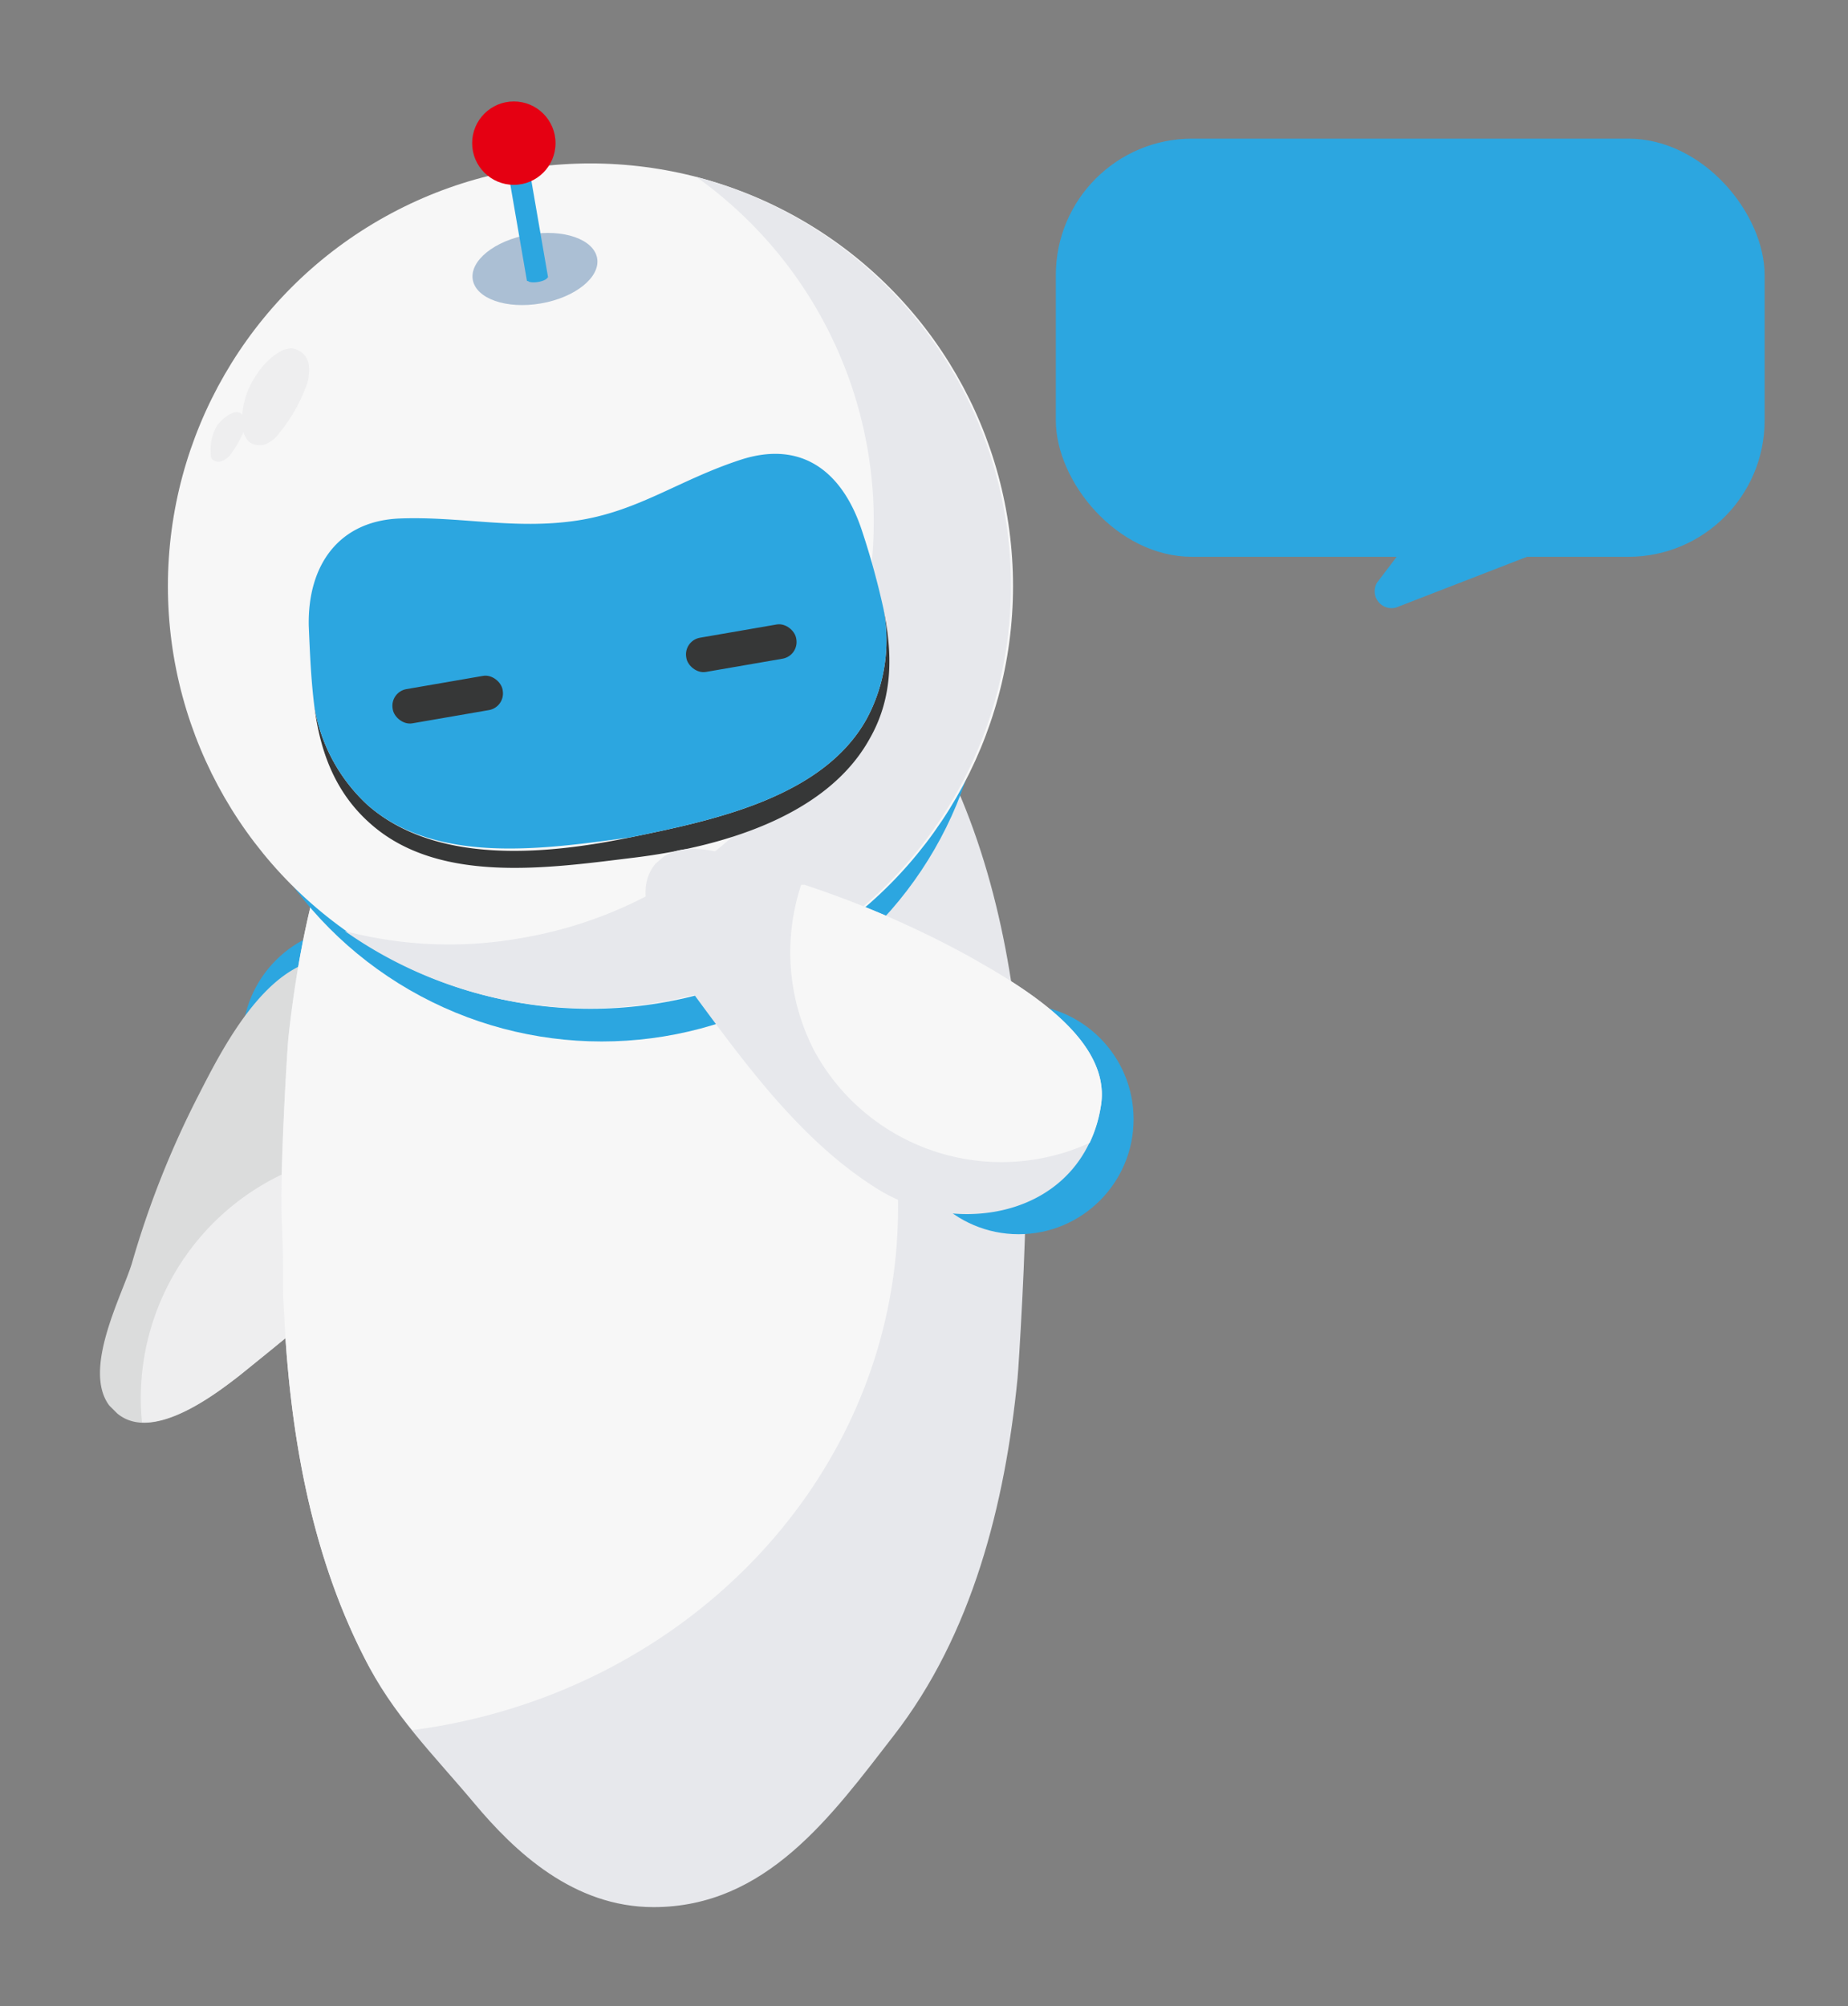 <svg xmlns="http://www.w3.org/2000/svg" viewBox="0 0 164 178"><rect x="0" y="0" width="164" height="178" fill="#808080" stroke="none"/><g id="f367562b-c75a-4f3d-9207-9f9883e28236" data-name="背景圖"><circle cx="31.7" cy="92.4" r="10.2" fill="#2ca6e0"/><path d="M9.7,124.7l.7.7c3.1,2.6,8.6-1.6,10.9-3.4,6.3-5.1,13.1-10.4,17.2-17.5s1.9-18.1-8.3-19.4c-6.1-.8-10.4,7.8-12.6,12.1a82.5,82.5,0,0,0-5.9,14.9C10.8,115,7.3,121.5,9.7,124.7Z" fill="#dbdcdc"/><path d="M21.3,122c-1.8,1.4-5.6,4.3-8.7,4.2a22,22,0,0,1,18-23.8,21.7,21.7,0,0,1,8.8.1,12.1,12.1,0,0,1-.9,2C34.4,111.6,27.6,116.9,21.3,122Z" fill="#eeeeef"/><path d="M90.8,97.9c-.5-10.5-2.4-21.2-7.1-30.6-2.5-5.1-6.2-8.8-9.8-13S65.1,45,58,45c-10,0-15.8,8.2-21.3,15.3-7,9-9.9,20.6-11.1,31.7-.1.8-.8,12.5-.6,16.4s0,5.3.2,8c.5,10.4,2.3,21.2,7.1,30.6,2.5,5.1,6.2,8.7,9.8,13s8.8,9.2,15.9,9.2c10,0,15.8-8.1,21.3-15.2,7-9,9.9-20.6,11-31.7.1-.9.8-12.5.7-16.4S91,100.5,90.8,97.9Z" fill="#e7e8ec"/><path d="M79.7,107.1c0-23.7-18.8-43.3-43.3-46.4C29.6,69.6,26.8,81.1,25.6,92c-.1.8-.8,12.5-.6,16.4s0,5.3.2,8c.5,10.4,2.3,21.2,7.1,30.6a36.6,36.6,0,0,0,4.3,6.5C61,150.3,79.7,130.8,79.7,107.1Z" fill="#f7f7f7"/><circle cx="53.4" cy="58.3" r="34.1" fill="#2ca6e0"/><circle cx="52.4" cy="52" r="37.5" fill="#f7f7f7"/><ellipse cx="47.5" cy="23.9" rx="5.6" ry="3.1" transform="translate(-3.4 8.4) rotate(-9.8)" fill="#abbfd4"/><rect x="45.6" y="11.6" width="1.9" height="13.26" transform="translate(-2.4 8.2) rotate(-9.8)" fill="#2ca6e0"/><circle cx="45.6" cy="12.7" r="3.7" fill="#e50012"/><ellipse cx="47.7" cy="24.7" rx="0.9" ry="0.3" transform="translate(-3.5 8.5) rotate(-9.8)" fill="#2ca6e0"/><path d="M21.5,37.8a2.2,2.2,0,0,0,.6,1.4,1.6,1.6,0,0,0,1.5.2,2.9,2.9,0,0,0,1.2-1,14.4,14.4,0,0,0,2.5-4.5c.3-1.3.2-2.4-1-2.9s-2.9,1.2-3.5,2.2A7.1,7.1,0,0,0,21.5,37.8Z" fill="#eeeeef"/><path d="M18.7,40.1c0,.3,0,.6.2.7a.8.8,0,0,0,.8.1,1.8,1.8,0,0,0,.7-.5,9.4,9.4,0,0,0,1.3-2.3c.1-.7.1-1.3-.5-1.5s-1.5.6-1.9,1.1A4.1,4.1,0,0,0,18.7,40.1Z" fill="#eeeeef"/><path d="M61.8,15.7A37.5,37.5,0,0,1,46.4,83.2a36.4,36.4,0,0,1-15.8-.6A37.5,37.5,0,1,0,61.8,15.7Z" fill="#e7e8ec"/><path d="M76.9,63.8c-3.9,7-13.7,9-21,10.5s-17.2,2.5-23.3-2.9a15.3,15.3,0,0,1-4.7-8.7c.5,3.9,1.8,7.6,5,10.4,6.1,5.4,15.9,3.9,23.3,3s17.1-3.5,21-10.6c2.1-3.7,2-7.6,1.2-11.5A14.7,14.7,0,0,1,76.9,63.8Z" fill="#363737"/><path d="M55.9,74.3c7.3-1.5,17.1-3.5,21-10.5A14.7,14.7,0,0,0,78.4,54a69.5,69.5,0,0,0-1.9-6.9c-1.7-5.2-5.3-8.1-10.8-6.3s-9.1,4.6-14.6,5.4-10.2-.4-15.6-.2-8.2,4.1-8.1,9.5c.1,2.4.2,4.8.5,7.2a15.3,15.3,0,0,0,4.7,8.7C38.7,76.8,48.5,75.3,55.9,74.3Z" fill="#2ca6e0"/><rect x="34.8" y="60.5" width="9.9" height="3.08" rx="1.5" transform="translate(-10 7.7) rotate(-9.8)" fill="#363737"/><rect x="60.8" y="56" width="9.9" height="3.08" rx="1.5" transform="translate(-8.8 12) rotate(-9.8)" fill="#363737"/><circle cx="90.4" cy="99.3" r="10.2" fill="#2ca6e0"/><path d="M58.9,76l-.7.6c-2.7,3.1,1.3,8.8,3,11.1,4.8,6.5,9.8,13.5,16.7,17.8s18.1,2.6,19.8-7.4c1-6.1-7.4-10.8-11.6-13.2a87.2,87.2,0,0,0-14.7-6.4C68.6,77.5,62.2,73.8,58.9,76Z" fill="#e7e8ec"/><path d="M72.3,93.3a18.9,18.9,0,0,0,24.4,8.1,11.5,11.5,0,0,0,1-3.3c1-6.1-7.4-10.8-11.6-13.2a87.2,87.2,0,0,0-14.7-6.4h-.3A19,19,0,0,0,72.3,93.3Z" fill="#f7f7f7"/><rect x="93.7" y="12.3" width="62.9" height="37.1" rx="12.1" fill="#2ca6e0"/><path d="M124.4,48.8l-2.2,2.9a1.5,1.5,0,0,0,1.7,2.2l14.7-5.7h-13A1.4,1.4,0,0,0,124.4,48.8Z" fill="#2ca6e0"/></g></svg>